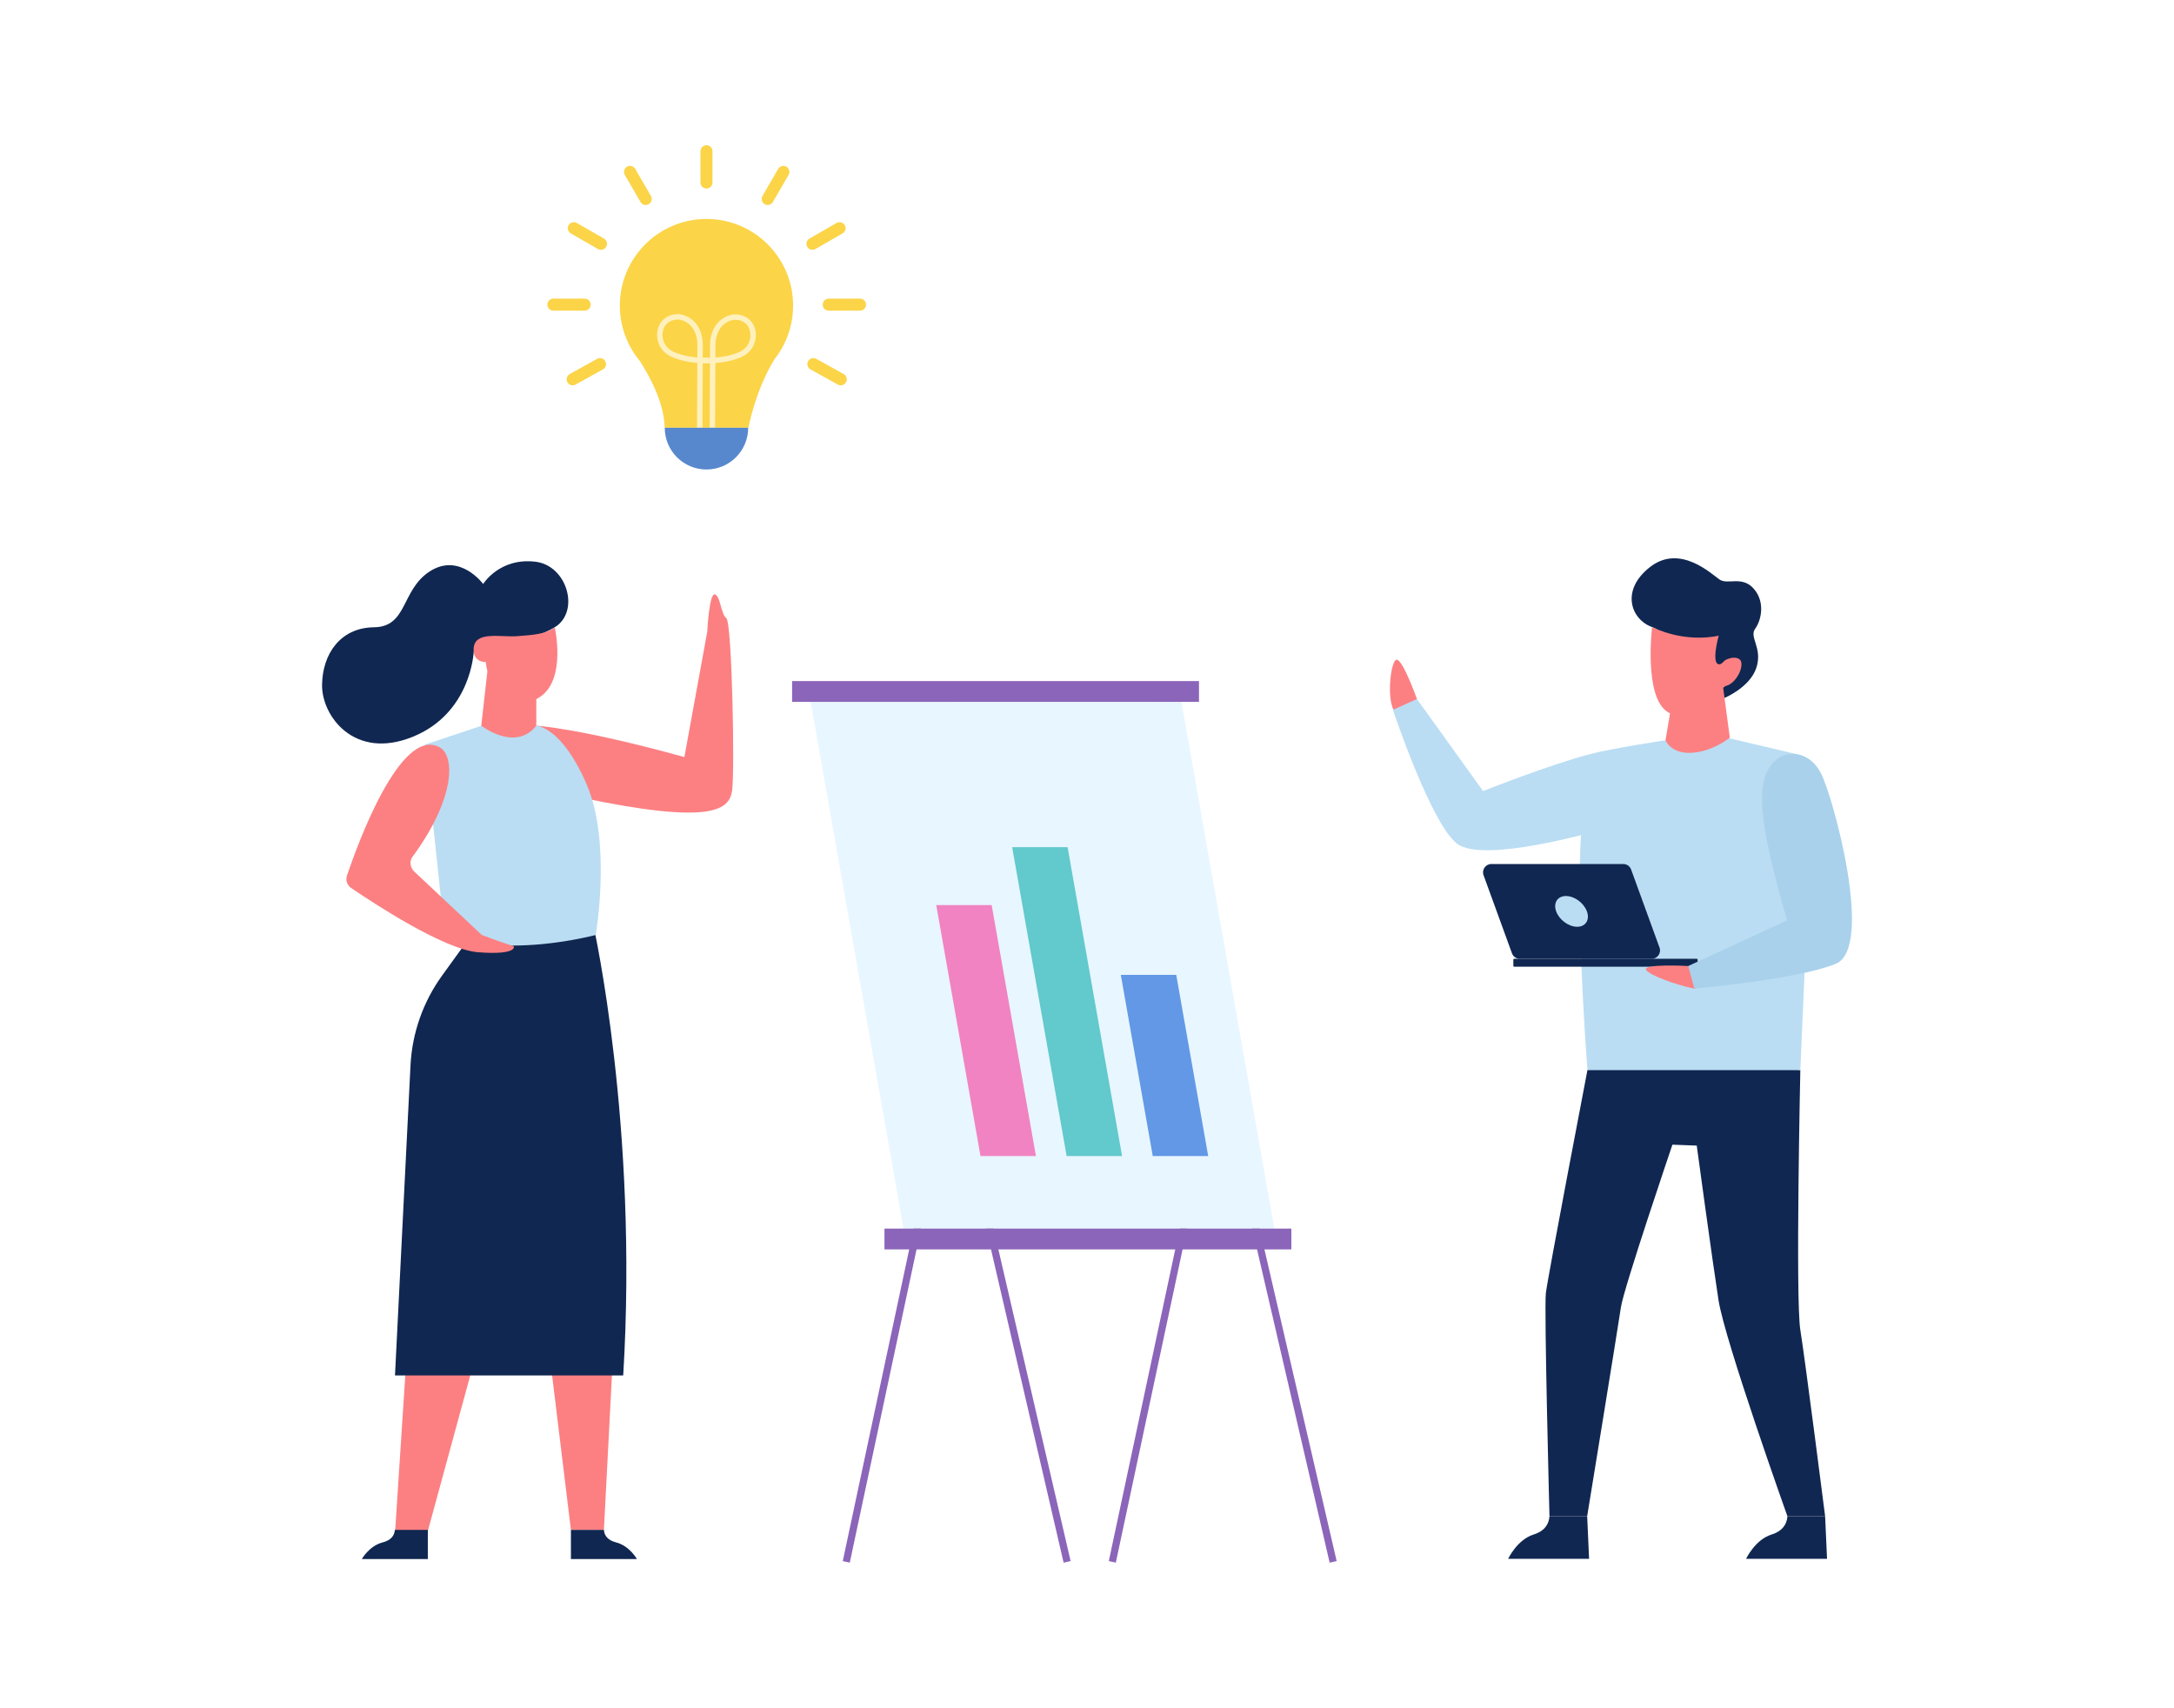 <?xml version="1.0" encoding="UTF-8"?>
<svg id="Layer_1" data-name="Layer 1" xmlns="http://www.w3.org/2000/svg" viewBox="0 0 3000 2356.67">
  <defs>
    <style>
      .cls-1 {
        fill: #62c9cc;
      }

      .cls-2 {
        fill: #fff1bd;
      }

      .cls-3 {
        fill: #102751;
      }

      .cls-4 {
        fill: #6298e6;
      }

      .cls-5 {
        fill: #a9d1eb;
      }

      .cls-6 {
        fill: #8b65b9;
      }

      .cls-7 {
        fill: #fbd448;
      }

      .cls-8 {
        fill: #5788cd;
      }

      .cls-9 {
        fill: #fff;
      }

      .cls-10 {
        fill: #f183c2;
      }

      .cls-11 {
        fill: #e8f6ff;
      }

      .cls-12 {
        fill: #fc8082;
      }

      .cls-13 {
        fill: #baddf3;
      }
    </style>
  </defs>
  <rect class="cls-9" width="3000" height="2356.67"/>
  <g>
    <g>
      <g>
        <polygon class="cls-12" points="852.98 1733.74 833.35 2111.01 787.85 2111.01 731.16 1645.95 852.98 1733.74"/>
        <polygon class="cls-12" points="685.36 1764.28 589.61 2115.46 545.08 2115.46 569.89 1735.65 685.36 1764.28"/>
        <path class="cls-3" d="M499.27,2151.31h91.11v-40.3h-45.5c-.54,7.82-5.22,14.31-16.99,17.34-18.43,4.73-28.63,22.97-28.63,22.97Z"/>
        <path class="cls-3" d="M878.96,2151.31h-91.11v-40.3h45.5c.54,7.82,5.22,14.31,16.99,17.34,18.43,4.73,28.63,22.97,28.63,22.97Z"/>
        <path class="cls-3" d="M819.27,1278.87s61.71,275.47,40.72,619.02h-314.92l21.39-427.73c2.24-44.7,17.39-87.8,43.62-124.07l37.11-51.31,172.09-15.9Z"/>
      </g>
      <path class="cls-12" d="M740.08,1001.36s59.61,3.27,204.33,43.28l31.58-173.13s2.63-53.94,10.53-51.31c7.89,2.63,7.89,26.17,15.79,32.82,7.89,6.65,11.84,211.89,7.89,238.21-3.95,26.31-28.06,47.34-209.19,9.21l-60.92-99.07Z"/>
      <path class="cls-13" d="M673.68,998.35l-87.72,29.25,28.34,266.69s83.97,26.23,207.75-4.1c0,0,22.13-127.06-12.3-207.4-34.43-80.34-69.68-81.43-69.68-81.43l-66.4-3.01Z"/>
      <path class="cls-3" d="M666.74,805.82s22.52-36.73,72.25-30.71c43.96,5.31,61.76,68.86,26.51,90.45-35.25,21.59-111.77,33.52-111.77,33.52,0,0-3.27,84.8-84.15,117.59-80.88,32.79-125.7-28.97-125.15-71.59.55-42.63,25.14-78.97,71.59-79.52,46.45-.55,37.38-51.04,76.51-76.79,41.53-27.33,74.22,17.05,74.22,17.05Z"/>
      <path class="cls-12" d="M765.49,865.55s16.4,71.32-20.08,95.91c-36.48,24.59-71.32-7.79-75.01-47.96,0,0-17.34,1.23-16.8-18.04.7-25.33,36.48-15.99,59.84-17.62,23.36-1.64,40.99-3.28,52.06-12.3Z"/>
      <path class="cls-12" d="M672.62,926l-8.51,75.36s47,36.62,75.97,0v-48.64l-67.46-26.72Z"/>
      <path class="cls-12" d="M606.18,1030.87c22.46,11.77,21.95,71.34-36.95,151.4-4.42,6-3.36,13.75,1.56,19.54l94.1,88.38s39.16,14.65,42.4,14.62c3.24-.03,8.74,13.53-47.55,9.16-47.17-3.66-144.82-67.97-175.21-88.71-5.52-3.77-7.88-10.71-5.74-17.05,14.76-43.7,73.64-205.52,127.39-177.34Z"/>
    </g>
    <g>
      <path class="cls-7" d="M1094.44,421.7c0,22.08-6.01,42.74-16.44,60.51,0,0,0,.03-.03.03-2.76,4.72-5.84,9.23-9.2,13.48-26.34,42.44-36.03,94.55-36.03,94.55h-115.67c0-21.29-8.37-44.27-17.87-63.53-5.51-11.16-11.39-21.05-16.27-28.66-17.24-20.72-27.6-47.32-27.6-76.38,0-66.02,53.53-119.56,119.56-119.56,58.78,0,107.67,42.44,117.66,98.33,1.23,6.87,1.89,13.98,1.89,21.22Z"/>
      <g>
        <path class="cls-2" d="M978.01,493.73v-.13c-.07,0-1.26.07-3.32.07-.93.03-1.99.07-3.22,0-.53.03-1.1,0-1.69,0l.07-18.1c.03-9.53-2.52-18.63-7.37-26.34-5.21-8.24-16.67-16.27-28.59-15.74-13.78.66-23.98,9.23-26.57,22.42-2.36,12.12,2.42,28.56,18.53,36.03,12.55,5.81,26.17,8.07,36.4,8.87l-.4,89.47h7.51l.4-89.1c1.86.03,3.49.03,4.82,0,2.32,0,3.75-.1,3.98-.13l-.53-7.31ZM962.27,493.27c-9.53-.8-22.02-2.89-33.31-8.1-12.45-5.78-16.14-18.46-14.31-27.8,1.93-9.8,9.23-15.91,19.59-16.41h.93c8.63.03,17.17,6.21,20.96,12.25,4.12,6.51,6.28,14.21,6.24,22.32l-.1,17.73Z"/>
        <path class="cls-2" d="M1042.5,456.5c-2.46-13.18-12.55-21.89-26.37-22.65-11.89-.66-23.45,7.27-28.73,15.48-4.92,7.67-7.57,16.77-7.61,26.27l-.07,18.13h-1.73c-1.26,0-2.39,0-3.32-.07-1.99-.03-3.16-.1-3.22-.1v.1l-.6,7.34c.23.03,1.53.13,3.69.17,1.36.07,3.12.1,5.15.07l-.4,89.04h7.47l.4-89.37c10.26-.7,23.88-2.82,36.5-8.53,16.17-7.34,21.09-23.71,18.83-35.87ZM1020.58,485.56c-11.32,5.11-23.81,7.11-33.38,7.8l.07-17.73c.03-8.07,2.26-15.77,6.44-22.25,3.85-6.01,12.45-12.12,21.09-12.09.3,0,.6,0,.9.03,10.36.56,17.63,6.77,19.46,16.57,1.73,9.33-2.06,21.98-14.58,27.66Z"/>
      </g>
      <path class="cls-8" d="M1032.44,590.27c0,31.79-25.77,57.56-57.56,57.56s-57.56-25.77-57.56-57.56h115.13Z"/>
      <path class="cls-7" d="M974.88,260.17c-4.59,0-8.3-3.72-8.3-8.3v-43.17c0-4.59,3.72-8.3,8.3-8.3s8.3,3.72,8.3,8.3v43.17c0,4.59-3.72,8.3-8.3,8.3Z"/>
      <g>
        <path class="cls-7" d="M1055.23,281.74c-3.97-2.3-5.32-7.38-3.03-11.34l21.62-37.37c2.3-3.97,7.38-5.32,11.34-3.03,3.97,2.3,5.32,7.38,3.03,11.34l-21.62,37.37c-2.3,3.97-7.38,5.32-11.34,3.03Z"/>
        <path class="cls-7" d="M1113.93,340.57c-2.29-3.97-.92-9.05,3.05-11.34l37.42-21.54c3.97-2.29,9.05-.92,11.34,3.05,2.29,3.97.92,9.05-3.05,11.34l-37.42,21.54c-3.97,2.29-9.05.92-11.34-3.05Z"/>
        <path class="cls-7" d="M1135.31,420.4c0-4.59,3.71-8.31,8.29-8.31l43.17-.05c4.59,0,8.31,3.71,8.31,8.29,0,4.59-3.71,8.31-8.29,8.31l-43.17.05c-4.59,0-8.31-3.71-8.31-8.29Z"/>
        <path class="cls-7" d="M1115.17,498.41c2.22-4.01,7.28-5.46,11.29-3.23l37.75,20.94c4.01,2.22,5.46,7.28,3.23,11.29-2.22,4.01-7.28,5.46-11.29,3.23l-37.75-20.94c-4.01-2.22-5.46-7.28-3.23-11.29Z"/>
      </g>
      <g>
        <path class="cls-7" d="M895.18,281.74c3.97-2.3,5.32-7.38,3.03-11.34l-21.62-37.37c-2.3-3.97-7.37-5.32-11.34-3.03-3.97,2.3-5.32,7.38-3.03,11.34l21.62,37.37c2.3,3.97,7.37,5.32,11.34,3.03Z"/>
        <path class="cls-7" d="M836.48,340.57c2.29-3.97.92-9.05-3.05-11.34l-37.42-21.54c-3.97-2.29-9.05-.92-11.34,3.05-2.29,3.97-.92,9.05,3.05,11.34l37.42,21.54c3.97,2.29,9.05.92,11.34-3.05Z"/>
        <path class="cls-7" d="M815.1,420.4c0-4.59-3.71-8.31-8.29-8.31l-43.17-.05c-4.59,0-8.31,3.71-8.31,8.29,0,4.59,3.71,8.31,8.29,8.31l43.17.05c4.59,0,8.31-3.71,8.31-8.29Z"/>
        <path class="cls-7" d="M835.24,498.41c-2.22-4.01-7.28-5.46-11.29-3.23l-37.75,20.94c-4.01,2.22-5.46,7.28-3.23,11.29,2.22,4.01,7.28,5.46,11.29,3.23l37.75-20.94c4.01-2.22,5.46-7.28,3.23-11.29Z"/>
      </g>
    </g>
    <g>
      <polygon class="cls-6" points="1834.86 2156.28 1681.13 1493.01 1539.77 2156.19 1530.08 2154.13 1680.73 1447.38 1844.51 2154.04 1834.86 2156.28"/>
      <polygon class="cls-6" points="1467.73 2156.28 1314.01 1493.01 1172.65 2156.19 1162.96 2154.13 1313.6 1447.38 1477.39 2154.04 1467.73 2156.28"/>
      <polygon class="cls-11" points="1246.85 1695.29 1758.48 1695.29 1630.38 968.78 1118.7 968.49 1246.85 1695.29"/>
      <rect class="cls-6" x="1093.05" y="939.8" width="561.47" height="28.69" transform="translate(2747.58 1908.29) rotate(180)"/>
      <rect class="cls-6" x="1220.52" y="1695.29" width="561.47" height="28.69" transform="translate(3002.51 3419.27) rotate(180)"/>
      <g>
        <polygon class="cls-10" points="1353.03 1595.19 1429.54 1595.19 1368.47 1248.89 1291.97 1248.89 1353.03 1595.19"/>
        <polygon class="cls-1" points="1471.89 1595.19 1548.39 1595.19 1473.23 1168.97 1396.73 1168.97 1471.89 1595.19"/>
        <polygon class="cls-4" points="1590.74 1595.19 1667.24 1595.19 1623.16 1345.2 1546.66 1345.2 1590.74 1595.19"/>
      </g>
    </g>
    <g>
      <path class="cls-12" d="M1955.27,964.54s-18.52-52.25-27.45-54.24c-8.93-1.98-15.36,59.4-2.46,72.3,12.9,12.9,29.91-18.06,29.91-18.06Z"/>
      <path class="cls-3" d="M2484.36,1476.59s-6.86,316.23,0,358.64c6.86,42.41,34.21,256.97,34.21,256.97h-52.03s-86.34-242.01-95.08-298.14c-8.73-56.14-30.04-213.31-30.04-213.31l-33.58-1.25s-67.36,198.34-71.1,224.54c-3.74,26.2-46.54,288.16-46.54,288.16h-52.01s-7.48-286.29-4.99-307.81,57.38-307.81,57.38-307.81l72.35-33.06,221.42,33.06Z"/>
      <path class="cls-3" d="M2409.51,2150.94h111.7l-2.64-58.73h-52.03c-.66,11.4-7.5,20.86-21.93,25.26-22.6,6.9-35.1,33.47-35.1,33.47Z"/>
      <path class="cls-3" d="M2081.15,2150.94h111.7l-2.64-58.73h-52.03c-.66,11.4-7.5,20.86-21.93,25.26-22.6,6.9-35.1,33.47-35.1,33.47Z"/>
      <path class="cls-13" d="M2372.09,1015.35l110.89,26.14c11.66,2.75,19.71,13.39,19.19,25.36l-17.81,409.75h-293.77s-24.33-310.61,0-387.33c24.33-76.72,181.5-73.91,181.5-73.91Z"/>
      <path class="cls-13" d="M2298.28,1021.49s-71.82,10.67-103.57,18.94c-56.59,14.75-148.16,51.11-148.16,51.11l-91.28-127-33.12,14.99s52.51,157.33,88.68,184.77c36.18,27.44,190.49-17.2,190.49-17.2l96.96-125.61Z"/>
      <g>
        <path class="cls-3" d="M2379.55,963.1s35.13-14.35,44.12-41.65c8.98-27.31-10.3-42.06-1.65-53.87,8.65-11.81,14.48-38.06-3.06-56.44-15.68-16.44-34.98-4.04-46.01-11.42-11.03-7.38-54.36-49.59-95.84-17.43-41.48,32.16-26.36,72.64,2.66,82.96,29.02,10.32,99.77,97.86,99.77,97.86Z"/>
        <path class="cls-12" d="M2279.78,865.24s-11.65,95.52,21.14,117.01c32.79,21.49,71.24-33.36,81.54-36.06,10.3-2.7,20.97-17.97,20.66-30.37-.31-12.39-19.9-8.73-24.91-2.64-5.01,6.08-18.06,9.5-6.53-36.08,0,0-43.26,11.34-91.9-11.86Z"/>
      </g>
      <path class="cls-12" d="M2306.81,971.11l-8.53,50.38s7.4,19.19,36.79,17.2c29.38-1.99,51.97-20.87,51.97-20.87l-11.65-87.45-68.57,40.75Z"/>
      <g>
        <g>
          <path class="cls-3" d="M2279.27,1322.99h-182.03c-4.83,0-9.15-3.02-10.8-7.56l-39.23-107.79c-2.73-7.5,2.82-15.42,10.8-15.42h182.03c4.83,0,9.15,3.02,10.8,7.56l39.23,107.79c2.73,7.5-2.82,15.42-10.8,15.42Z"/>
          <rect class="cls-3" x="2088.34" y="1322.99" width="254.32" height="10.96" rx="1.19" ry="1.19"/>
        </g>
        <path class="cls-13" d="M2189.86,1257.6c4.26,11.72-1.78,21.21-13.49,21.21s-24.67-9.5-28.93-21.21c-4.26-11.72,1.78-21.21,13.49-21.21s24.67,9.5,28.93,21.21Z"/>
      </g>
      <path class="cls-12" d="M2329.64,1332.96s-66.8-3.72-57.54,6.2c9.26,9.92,58.87,24.89,67.47,24.89s-9.92-31.09-9.92-31.09Z"/>
      <path class="cls-5" d="M2457.39,1044.19c-39.84,23.27-31.07,86.91,8.62,225.81l-136.37,62.97,8.5,31.09s141.44-12.28,195.02-34.11c53.58-21.83-3.43-230.13-20.29-262.87-16.87-32.74-46.3-28.24-55.47-22.88Z"/>
    </g>
  </g>
</svg>